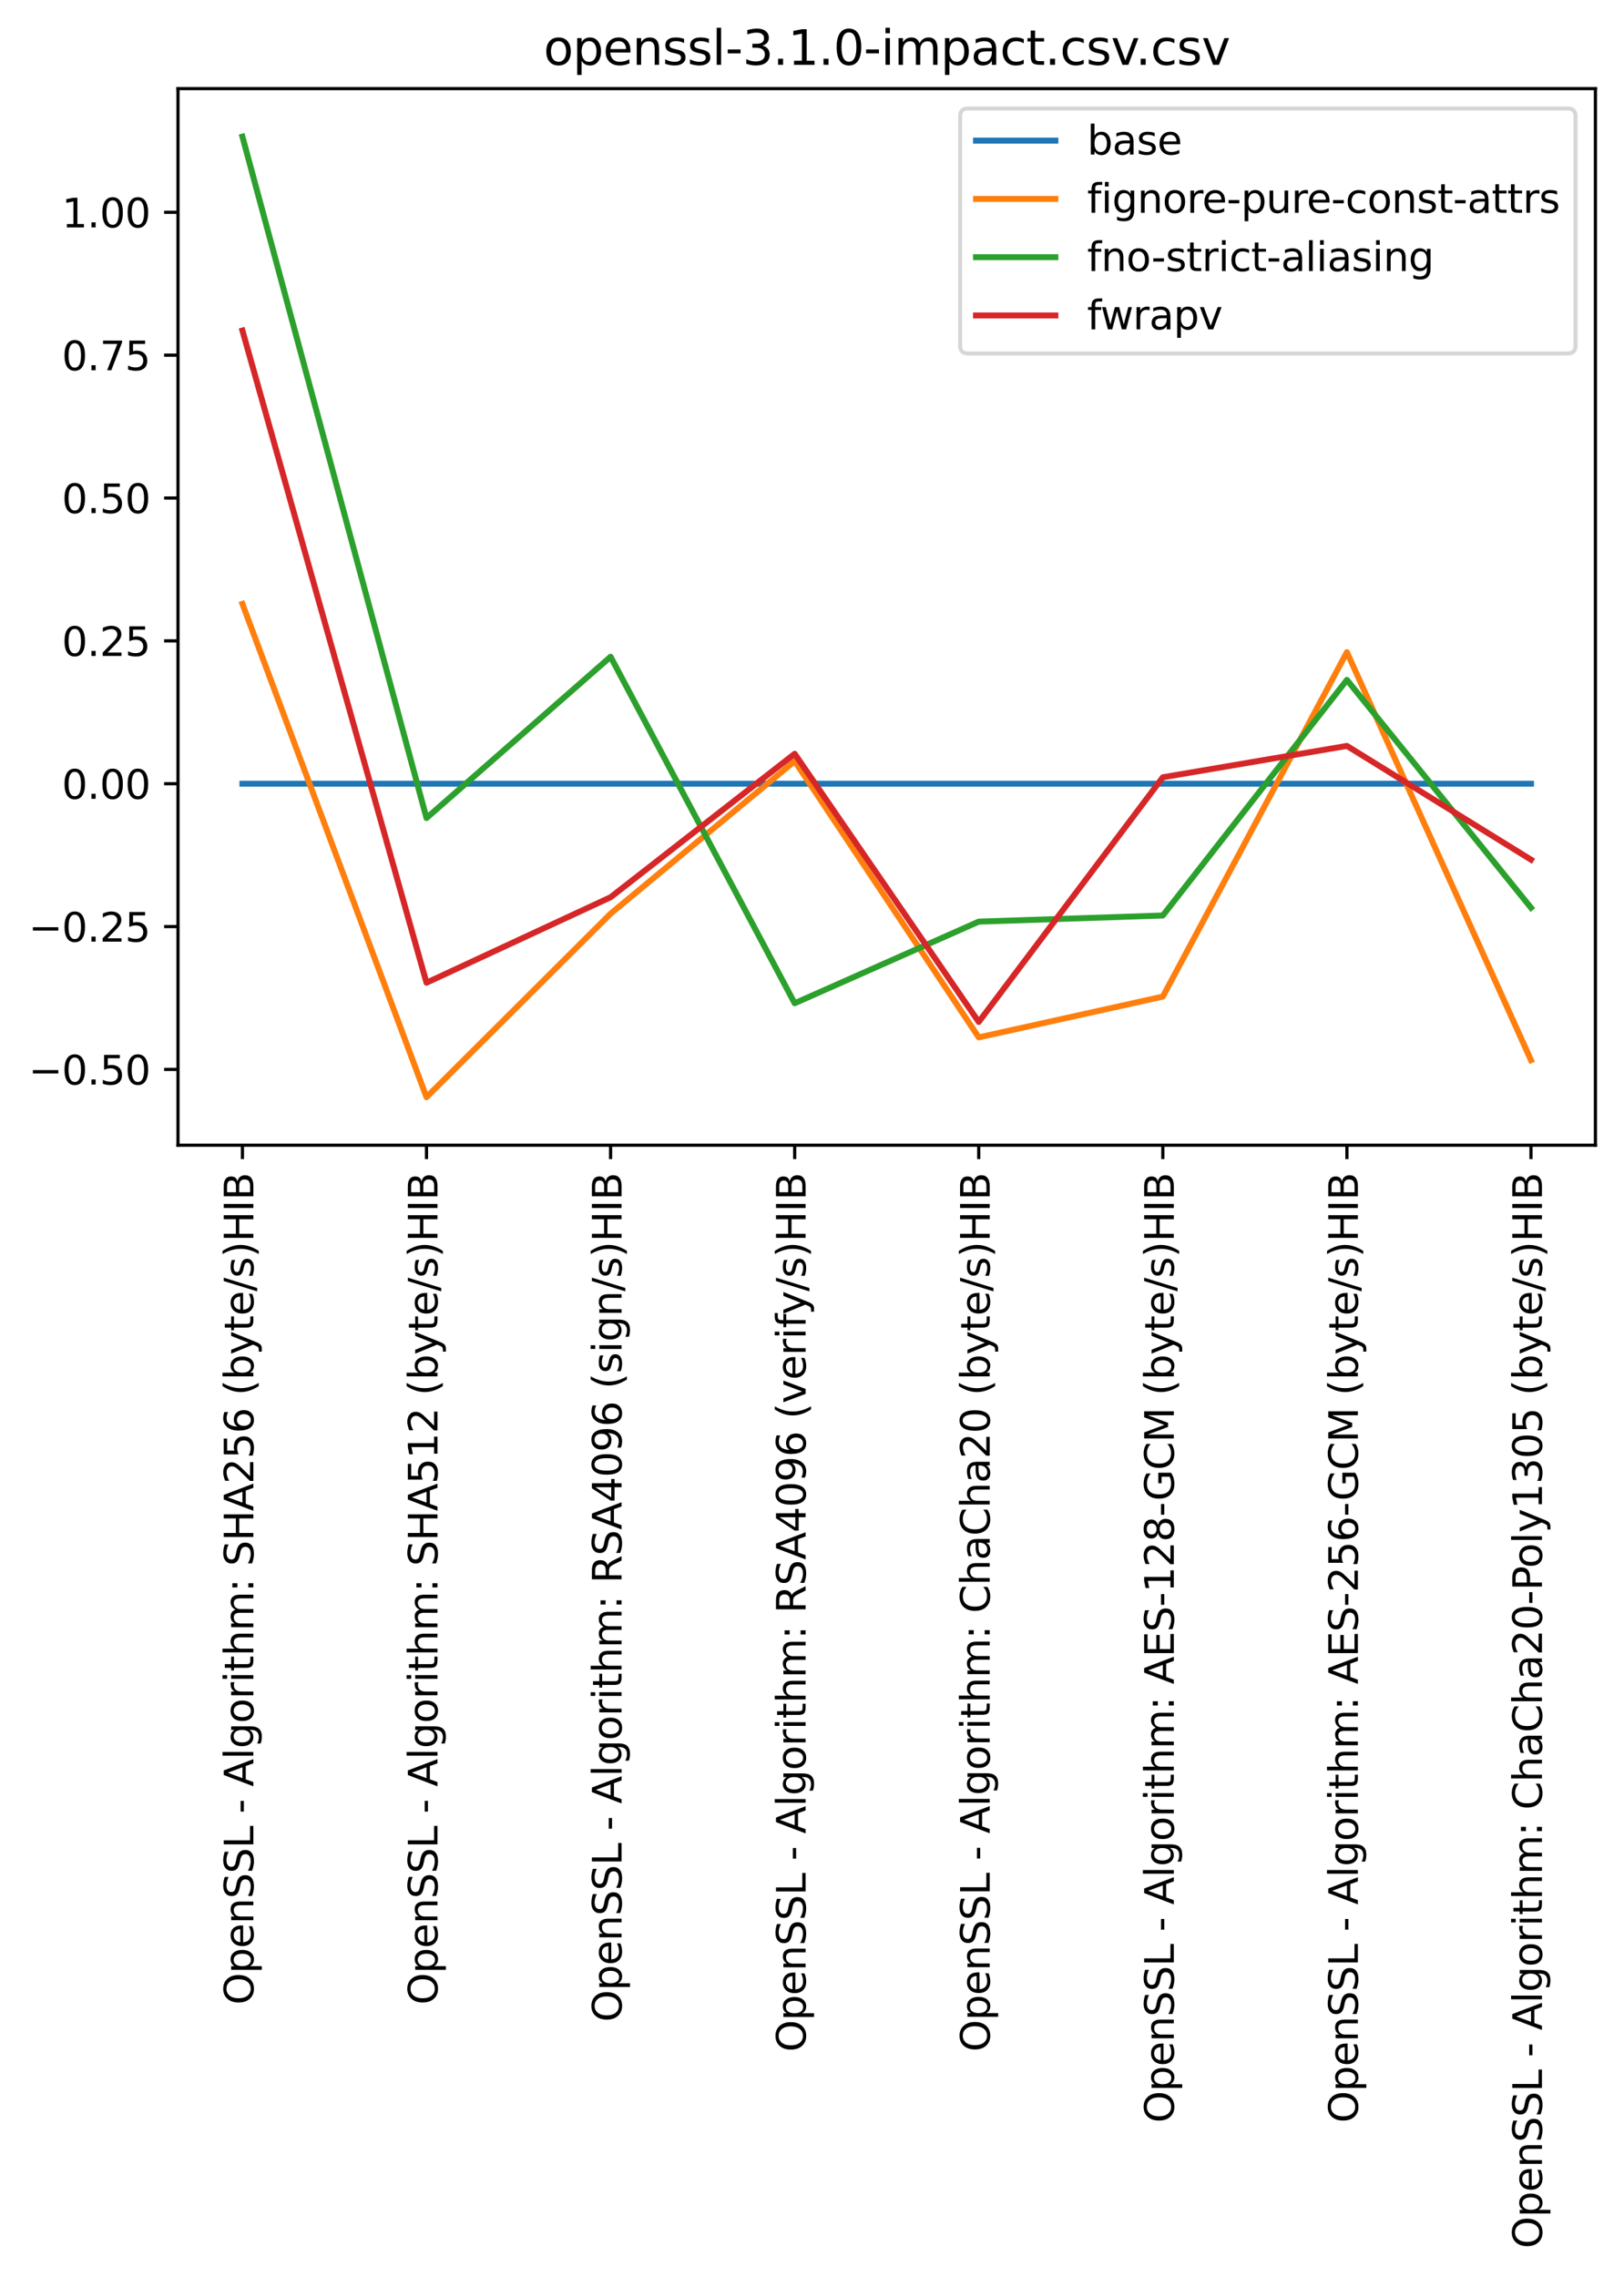 <?xml version="1.0" encoding="utf-8" standalone="no"?>
<!DOCTYPE svg PUBLIC "-//W3C//DTD SVG 1.1//EN"
  "http://www.w3.org/Graphics/SVG/1.1/DTD/svg11.dtd">
<svg xmlns:xlink="http://www.w3.org/1999/xlink" width="409.165pt" height="573.488pt" viewBox="0 0 409.165 573.488" xmlns="http://www.w3.org/2000/svg" version="1.1">
 <defs>
  <style type="text/css">*{stroke-linejoin: round; stroke-linecap: butt}</style>
 </defs>
 <g id="figure_1">
  <g id="patch_1">
   <path d="M 0 573.488 
L 409.165 573.488 
L 409.165 -0 
L 0 -0 
z
" style="fill: #ffffff"/>
  </g>
  <g id="axes_1">
   <g id="patch_2">
    <path d="M 44.845 288.43 
L 401.965 288.43 
L 401.965 22.318 
L 44.845 22.318 
z
" style="fill: #ffffff"/>
   </g>
   <g id="matplotlib.axis_1">
    <g id="xtick_1">
     <g id="line2d_1">
      <defs>
       <path id="m4a44c8bb76" d="M 0 0 
L 0 3.5 
" style="stroke: #000000; stroke-width: 0.8"/>
      </defs>
      <g>
       <use xlink:href="#m4a44c8bb76" x="61.078" y="288.43" style="stroke: #000000; stroke-width: 0.8"/>
      </g>
     </g>
     <g id="text_1">
      <!-- OpenSSL - Algorithm: SHA256 (byte/s)HIB -->
      <g transform="translate(63.837 504.922) rotate(-90) scale(0.1 -0.1)">
       <defs>
        <path id="DejaVuSans-4f" d="M 2522 4238 
Q 1834 4238 1429 3725 
Q 1025 3213 1025 2328 
Q 1025 1447 1429 934 
Q 1834 422 2522 422 
Q 3209 422 3611 934 
Q 4013 1447 4013 2328 
Q 4013 3213 3611 3725 
Q 3209 4238 2522 4238 
z
M 2522 4750 
Q 3503 4750 4090 4092 
Q 4678 3434 4678 2328 
Q 4678 1225 4090 567 
Q 3503 -91 2522 -91 
Q 1538 -91 948 565 
Q 359 1222 359 2328 
Q 359 3434 948 4092 
Q 1538 4750 2522 4750 
z
" transform="scale(0.016)"/>
        <path id="DejaVuSans-70" d="M 1159 525 
L 1159 -1331 
L 581 -1331 
L 581 3500 
L 1159 3500 
L 1159 2969 
Q 1341 3281 1617 3432 
Q 1894 3584 2278 3584 
Q 2916 3584 3314 3078 
Q 3713 2572 3713 1747 
Q 3713 922 3314 415 
Q 2916 -91 2278 -91 
Q 1894 -91 1617 61 
Q 1341 213 1159 525 
z
M 3116 1747 
Q 3116 2381 2855 2742 
Q 2594 3103 2138 3103 
Q 1681 3103 1420 2742 
Q 1159 2381 1159 1747 
Q 1159 1113 1420 752 
Q 1681 391 2138 391 
Q 2594 391 2855 752 
Q 3116 1113 3116 1747 
z
" transform="scale(0.016)"/>
        <path id="DejaVuSans-65" d="M 3597 1894 
L 3597 1613 
L 953 1613 
Q 991 1019 1311 708 
Q 1631 397 2203 397 
Q 2534 397 2845 478 
Q 3156 559 3463 722 
L 3463 178 
Q 3153 47 2828 -22 
Q 2503 -91 2169 -91 
Q 1331 -91 842 396 
Q 353 884 353 1716 
Q 353 2575 817 3079 
Q 1281 3584 2069 3584 
Q 2775 3584 3186 3129 
Q 3597 2675 3597 1894 
z
M 3022 2063 
Q 3016 2534 2758 2815 
Q 2500 3097 2075 3097 
Q 1594 3097 1305 2825 
Q 1016 2553 972 2059 
L 3022 2063 
z
" transform="scale(0.016)"/>
        <path id="DejaVuSans-6e" d="M 3513 2113 
L 3513 0 
L 2938 0 
L 2938 2094 
Q 2938 2591 2744 2837 
Q 2550 3084 2163 3084 
Q 1697 3084 1428 2787 
Q 1159 2491 1159 1978 
L 1159 0 
L 581 0 
L 581 3500 
L 1159 3500 
L 1159 2956 
Q 1366 3272 1645 3428 
Q 1925 3584 2291 3584 
Q 2894 3584 3203 3211 
Q 3513 2838 3513 2113 
z
" transform="scale(0.016)"/>
        <path id="DejaVuSans-53" d="M 3425 4513 
L 3425 3897 
Q 3066 4069 2747 4153 
Q 2428 4238 2131 4238 
Q 1616 4238 1336 4038 
Q 1056 3838 1056 3469 
Q 1056 3159 1242 3001 
Q 1428 2844 1947 2747 
L 2328 2669 
Q 3034 2534 3370 2195 
Q 3706 1856 3706 1288 
Q 3706 609 3251 259 
Q 2797 -91 1919 -91 
Q 1588 -91 1214 -16 
Q 841 59 441 206 
L 441 856 
Q 825 641 1194 531 
Q 1563 422 1919 422 
Q 2459 422 2753 634 
Q 3047 847 3047 1241 
Q 3047 1584 2836 1778 
Q 2625 1972 2144 2069 
L 1759 2144 
Q 1053 2284 737 2584 
Q 422 2884 422 3419 
Q 422 4038 858 4394 
Q 1294 4750 2059 4750 
Q 2388 4750 2728 4690 
Q 3069 4631 3425 4513 
z
" transform="scale(0.016)"/>
        <path id="DejaVuSans-4c" d="M 628 4666 
L 1259 4666 
L 1259 531 
L 3531 531 
L 3531 0 
L 628 0 
L 628 4666 
z
" transform="scale(0.016)"/>
        <path id="DejaVuSans-20" transform="scale(0.016)"/>
        <path id="DejaVuSans-2d" d="M 313 2009 
L 1997 2009 
L 1997 1497 
L 313 1497 
L 313 2009 
z
" transform="scale(0.016)"/>
        <path id="DejaVuSans-41" d="M 2188 4044 
L 1331 1722 
L 3047 1722 
L 2188 4044 
z
M 1831 4666 
L 2547 4666 
L 4325 0 
L 3669 0 
L 3244 1197 
L 1141 1197 
L 716 0 
L 50 0 
L 1831 4666 
z
" transform="scale(0.016)"/>
        <path id="DejaVuSans-6c" d="M 603 4863 
L 1178 4863 
L 1178 0 
L 603 0 
L 603 4863 
z
" transform="scale(0.016)"/>
        <path id="DejaVuSans-67" d="M 2906 1791 
Q 2906 2416 2648 2759 
Q 2391 3103 1925 3103 
Q 1463 3103 1205 2759 
Q 947 2416 947 1791 
Q 947 1169 1205 825 
Q 1463 481 1925 481 
Q 2391 481 2648 825 
Q 2906 1169 2906 1791 
z
M 3481 434 
Q 3481 -459 3084 -895 
Q 2688 -1331 1869 -1331 
Q 1566 -1331 1297 -1286 
Q 1028 -1241 775 -1147 
L 775 -588 
Q 1028 -725 1275 -790 
Q 1522 -856 1778 -856 
Q 2344 -856 2625 -561 
Q 2906 -266 2906 331 
L 2906 616 
Q 2728 306 2450 153 
Q 2172 0 1784 0 
Q 1141 0 747 490 
Q 353 981 353 1791 
Q 353 2603 747 3093 
Q 1141 3584 1784 3584 
Q 2172 3584 2450 3431 
Q 2728 3278 2906 2969 
L 2906 3500 
L 3481 3500 
L 3481 434 
z
" transform="scale(0.016)"/>
        <path id="DejaVuSans-6f" d="M 1959 3097 
Q 1497 3097 1228 2736 
Q 959 2375 959 1747 
Q 959 1119 1226 758 
Q 1494 397 1959 397 
Q 2419 397 2687 759 
Q 2956 1122 2956 1747 
Q 2956 2369 2687 2733 
Q 2419 3097 1959 3097 
z
M 1959 3584 
Q 2709 3584 3137 3096 
Q 3566 2609 3566 1747 
Q 3566 888 3137 398 
Q 2709 -91 1959 -91 
Q 1206 -91 779 398 
Q 353 888 353 1747 
Q 353 2609 779 3096 
Q 1206 3584 1959 3584 
z
" transform="scale(0.016)"/>
        <path id="DejaVuSans-72" d="M 2631 2963 
Q 2534 3019 2420 3045 
Q 2306 3072 2169 3072 
Q 1681 3072 1420 2755 
Q 1159 2438 1159 1844 
L 1159 0 
L 581 0 
L 581 3500 
L 1159 3500 
L 1159 2956 
Q 1341 3275 1631 3429 
Q 1922 3584 2338 3584 
Q 2397 3584 2469 3576 
Q 2541 3569 2628 3553 
L 2631 2963 
z
" transform="scale(0.016)"/>
        <path id="DejaVuSans-69" d="M 603 3500 
L 1178 3500 
L 1178 0 
L 603 0 
L 603 3500 
z
M 603 4863 
L 1178 4863 
L 1178 4134 
L 603 4134 
L 603 4863 
z
" transform="scale(0.016)"/>
        <path id="DejaVuSans-74" d="M 1172 4494 
L 1172 3500 
L 2356 3500 
L 2356 3053 
L 1172 3053 
L 1172 1153 
Q 1172 725 1289 603 
Q 1406 481 1766 481 
L 2356 481 
L 2356 0 
L 1766 0 
Q 1100 0 847 248 
Q 594 497 594 1153 
L 594 3053 
L 172 3053 
L 172 3500 
L 594 3500 
L 594 4494 
L 1172 4494 
z
" transform="scale(0.016)"/>
        <path id="DejaVuSans-68" d="M 3513 2113 
L 3513 0 
L 2938 0 
L 2938 2094 
Q 2938 2591 2744 2837 
Q 2550 3084 2163 3084 
Q 1697 3084 1428 2787 
Q 1159 2491 1159 1978 
L 1159 0 
L 581 0 
L 581 4863 
L 1159 4863 
L 1159 2956 
Q 1366 3272 1645 3428 
Q 1925 3584 2291 3584 
Q 2894 3584 3203 3211 
Q 3513 2838 3513 2113 
z
" transform="scale(0.016)"/>
        <path id="DejaVuSans-6d" d="M 3328 2828 
Q 3544 3216 3844 3400 
Q 4144 3584 4550 3584 
Q 5097 3584 5394 3201 
Q 5691 2819 5691 2113 
L 5691 0 
L 5113 0 
L 5113 2094 
Q 5113 2597 4934 2840 
Q 4756 3084 4391 3084 
Q 3944 3084 3684 2787 
Q 3425 2491 3425 1978 
L 3425 0 
L 2847 0 
L 2847 2094 
Q 2847 2600 2669 2842 
Q 2491 3084 2119 3084 
Q 1678 3084 1418 2786 
Q 1159 2488 1159 1978 
L 1159 0 
L 581 0 
L 581 3500 
L 1159 3500 
L 1159 2956 
Q 1356 3278 1631 3431 
Q 1906 3584 2284 3584 
Q 2666 3584 2933 3390 
Q 3200 3197 3328 2828 
z
" transform="scale(0.016)"/>
        <path id="DejaVuSans-3a" d="M 750 794 
L 1409 794 
L 1409 0 
L 750 0 
L 750 794 
z
M 750 3309 
L 1409 3309 
L 1409 2516 
L 750 2516 
L 750 3309 
z
" transform="scale(0.016)"/>
        <path id="DejaVuSans-48" d="M 628 4666 
L 1259 4666 
L 1259 2753 
L 3553 2753 
L 3553 4666 
L 4184 4666 
L 4184 0 
L 3553 0 
L 3553 2222 
L 1259 2222 
L 1259 0 
L 628 0 
L 628 4666 
z
" transform="scale(0.016)"/>
        <path id="DejaVuSans-32" d="M 1228 531 
L 3431 531 
L 3431 0 
L 469 0 
L 469 531 
Q 828 903 1448 1529 
Q 2069 2156 2228 2338 
Q 2531 2678 2651 2914 
Q 2772 3150 2772 3378 
Q 2772 3750 2511 3984 
Q 2250 4219 1831 4219 
Q 1534 4219 1204 4116 
Q 875 4013 500 3803 
L 500 4441 
Q 881 4594 1212 4672 
Q 1544 4750 1819 4750 
Q 2544 4750 2975 4387 
Q 3406 4025 3406 3419 
Q 3406 3131 3298 2873 
Q 3191 2616 2906 2266 
Q 2828 2175 2409 1742 
Q 1991 1309 1228 531 
z
" transform="scale(0.016)"/>
        <path id="DejaVuSans-35" d="M 691 4666 
L 3169 4666 
L 3169 4134 
L 1269 4134 
L 1269 2991 
Q 1406 3038 1543 3061 
Q 1681 3084 1819 3084 
Q 2600 3084 3056 2656 
Q 3513 2228 3513 1497 
Q 3513 744 3044 326 
Q 2575 -91 1722 -91 
Q 1428 -91 1123 -41 
Q 819 9 494 109 
L 494 744 
Q 775 591 1075 516 
Q 1375 441 1709 441 
Q 2250 441 2565 725 
Q 2881 1009 2881 1497 
Q 2881 1984 2565 2268 
Q 2250 2553 1709 2553 
Q 1456 2553 1204 2497 
Q 953 2441 691 2322 
L 691 4666 
z
" transform="scale(0.016)"/>
        <path id="DejaVuSans-36" d="M 2113 2584 
Q 1688 2584 1439 2293 
Q 1191 2003 1191 1497 
Q 1191 994 1439 701 
Q 1688 409 2113 409 
Q 2538 409 2786 701 
Q 3034 994 3034 1497 
Q 3034 2003 2786 2293 
Q 2538 2584 2113 2584 
z
M 3366 4563 
L 3366 3988 
Q 3128 4100 2886 4159 
Q 2644 4219 2406 4219 
Q 1781 4219 1451 3797 
Q 1122 3375 1075 2522 
Q 1259 2794 1537 2939 
Q 1816 3084 2150 3084 
Q 2853 3084 3261 2657 
Q 3669 2231 3669 1497 
Q 3669 778 3244 343 
Q 2819 -91 2113 -91 
Q 1303 -91 875 529 
Q 447 1150 447 2328 
Q 447 3434 972 4092 
Q 1497 4750 2381 4750 
Q 2619 4750 2861 4703 
Q 3103 4656 3366 4563 
z
" transform="scale(0.016)"/>
        <path id="DejaVuSans-28" d="M 1984 4856 
Q 1566 4138 1362 3434 
Q 1159 2731 1159 2009 
Q 1159 1288 1364 580 
Q 1569 -128 1984 -844 
L 1484 -844 
Q 1016 -109 783 600 
Q 550 1309 550 2009 
Q 550 2706 781 3412 
Q 1013 4119 1484 4856 
L 1984 4856 
z
" transform="scale(0.016)"/>
        <path id="DejaVuSans-62" d="M 3116 1747 
Q 3116 2381 2855 2742 
Q 2594 3103 2138 3103 
Q 1681 3103 1420 2742 
Q 1159 2381 1159 1747 
Q 1159 1113 1420 752 
Q 1681 391 2138 391 
Q 2594 391 2855 752 
Q 3116 1113 3116 1747 
z
M 1159 2969 
Q 1341 3281 1617 3432 
Q 1894 3584 2278 3584 
Q 2916 3584 3314 3078 
Q 3713 2572 3713 1747 
Q 3713 922 3314 415 
Q 2916 -91 2278 -91 
Q 1894 -91 1617 61 
Q 1341 213 1159 525 
L 1159 0 
L 581 0 
L 581 4863 
L 1159 4863 
L 1159 2969 
z
" transform="scale(0.016)"/>
        <path id="DejaVuSans-79" d="M 2059 -325 
Q 1816 -950 1584 -1140 
Q 1353 -1331 966 -1331 
L 506 -1331 
L 506 -850 
L 844 -850 
Q 1081 -850 1212 -737 
Q 1344 -625 1503 -206 
L 1606 56 
L 191 3500 
L 800 3500 
L 1894 763 
L 2988 3500 
L 3597 3500 
L 2059 -325 
z
" transform="scale(0.016)"/>
        <path id="DejaVuSans-2f" d="M 1625 4666 
L 2156 4666 
L 531 -594 
L 0 -594 
L 1625 4666 
z
" transform="scale(0.016)"/>
        <path id="DejaVuSans-73" d="M 2834 3397 
L 2834 2853 
Q 2591 2978 2328 3040 
Q 2066 3103 1784 3103 
Q 1356 3103 1142 2972 
Q 928 2841 928 2578 
Q 928 2378 1081 2264 
Q 1234 2150 1697 2047 
L 1894 2003 
Q 2506 1872 2764 1633 
Q 3022 1394 3022 966 
Q 3022 478 2636 193 
Q 2250 -91 1575 -91 
Q 1294 -91 989 -36 
Q 684 19 347 128 
L 347 722 
Q 666 556 975 473 
Q 1284 391 1588 391 
Q 1994 391 2212 530 
Q 2431 669 2431 922 
Q 2431 1156 2273 1281 
Q 2116 1406 1581 1522 
L 1381 1569 
Q 847 1681 609 1914 
Q 372 2147 372 2553 
Q 372 3047 722 3315 
Q 1072 3584 1716 3584 
Q 2034 3584 2315 3537 
Q 2597 3491 2834 3397 
z
" transform="scale(0.016)"/>
        <path id="DejaVuSans-29" d="M 513 4856 
L 1013 4856 
Q 1481 4119 1714 3412 
Q 1947 2706 1947 2009 
Q 1947 1309 1714 600 
Q 1481 -109 1013 -844 
L 513 -844 
Q 928 -128 1133 580 
Q 1338 1288 1338 2009 
Q 1338 2731 1133 3434 
Q 928 4138 513 4856 
z
" transform="scale(0.016)"/>
        <path id="DejaVuSans-49" d="M 628 4666 
L 1259 4666 
L 1259 0 
L 628 0 
L 628 4666 
z
" transform="scale(0.016)"/>
        <path id="DejaVuSans-42" d="M 1259 2228 
L 1259 519 
L 2272 519 
Q 2781 519 3026 730 
Q 3272 941 3272 1375 
Q 3272 1813 3026 2020 
Q 2781 2228 2272 2228 
L 1259 2228 
z
M 1259 4147 
L 1259 2741 
L 2194 2741 
Q 2656 2741 2882 2914 
Q 3109 3088 3109 3444 
Q 3109 3797 2882 3972 
Q 2656 4147 2194 4147 
L 1259 4147 
z
M 628 4666 
L 2241 4666 
Q 2963 4666 3353 4366 
Q 3744 4066 3744 3513 
Q 3744 3084 3544 2831 
Q 3344 2578 2956 2516 
Q 3422 2416 3680 2098 
Q 3938 1781 3938 1306 
Q 3938 681 3513 340 
Q 3088 0 2303 0 
L 628 0 
L 628 4666 
z
" transform="scale(0.016)"/>
       </defs>
       <use xlink:href="#DejaVuSans-4f"/>
       <use xlink:href="#DejaVuSans-70" x="78.711"/>
       <use xlink:href="#DejaVuSans-65" x="142.188"/>
       <use xlink:href="#DejaVuSans-6e" x="203.711"/>
       <use xlink:href="#DejaVuSans-53" x="267.09"/>
       <use xlink:href="#DejaVuSans-53" x="330.566"/>
       <use xlink:href="#DejaVuSans-4c" x="394.043"/>
       <use xlink:href="#DejaVuSans-20" x="449.756"/>
       <use xlink:href="#DejaVuSans-2d" x="481.543"/>
       <use xlink:href="#DejaVuSans-20" x="517.627"/>
       <use xlink:href="#DejaVuSans-41" x="549.414"/>
       <use xlink:href="#DejaVuSans-6c" x="617.822"/>
       <use xlink:href="#DejaVuSans-67" x="645.605"/>
       <use xlink:href="#DejaVuSans-6f" x="709.082"/>
       <use xlink:href="#DejaVuSans-72" x="770.264"/>
       <use xlink:href="#DejaVuSans-69" x="811.377"/>
       <use xlink:href="#DejaVuSans-74" x="839.16"/>
       <use xlink:href="#DejaVuSans-68" x="878.369"/>
       <use xlink:href="#DejaVuSans-6d" x="941.748"/>
       <use xlink:href="#DejaVuSans-3a" x="1039.16"/>
       <use xlink:href="#DejaVuSans-20" x="1072.852"/>
       <use xlink:href="#DejaVuSans-53" x="1104.639"/>
       <use xlink:href="#DejaVuSans-48" x="1168.115"/>
       <use xlink:href="#DejaVuSans-41" x="1243.311"/>
       <use xlink:href="#DejaVuSans-32" x="1311.719"/>
       <use xlink:href="#DejaVuSans-35" x="1375.342"/>
       <use xlink:href="#DejaVuSans-36" x="1438.965"/>
       <use xlink:href="#DejaVuSans-20" x="1502.588"/>
       <use xlink:href="#DejaVuSans-28" x="1534.375"/>
       <use xlink:href="#DejaVuSans-62" x="1573.389"/>
       <use xlink:href="#DejaVuSans-79" x="1636.865"/>
       <use xlink:href="#DejaVuSans-74" x="1696.045"/>
       <use xlink:href="#DejaVuSans-65" x="1735.254"/>
       <use xlink:href="#DejaVuSans-2f" x="1796.777"/>
       <use xlink:href="#DejaVuSans-73" x="1830.469"/>
       <use xlink:href="#DejaVuSans-29" x="1882.568"/>
       <use xlink:href="#DejaVuSans-48" x="1921.582"/>
       <use xlink:href="#DejaVuSans-49" x="1996.777"/>
       <use xlink:href="#DejaVuSans-42" x="2026.27"/>
      </g>
     </g>
    </g>
    <g id="xtick_2">
     <g id="line2d_2">
      <g>
       <use xlink:href="#m4a44c8bb76" x="107.457" y="288.43" style="stroke: #000000; stroke-width: 0.8"/>
      </g>
     </g>
     <g id="text_2">
      <!-- OpenSSL - Algorithm: SHA512 (byte/s)HIB -->
      <g transform="translate(110.217 504.922) rotate(-90) scale(0.1 -0.1)">
       <defs>
        <path id="DejaVuSans-31" d="M 794 531 
L 1825 531 
L 1825 4091 
L 703 3866 
L 703 4441 
L 1819 4666 
L 2450 4666 
L 2450 531 
L 3481 531 
L 3481 0 
L 794 0 
L 794 531 
z
" transform="scale(0.016)"/>
       </defs>
       <use xlink:href="#DejaVuSans-4f"/>
       <use xlink:href="#DejaVuSans-70" x="78.711"/>
       <use xlink:href="#DejaVuSans-65" x="142.188"/>
       <use xlink:href="#DejaVuSans-6e" x="203.711"/>
       <use xlink:href="#DejaVuSans-53" x="267.09"/>
       <use xlink:href="#DejaVuSans-53" x="330.566"/>
       <use xlink:href="#DejaVuSans-4c" x="394.043"/>
       <use xlink:href="#DejaVuSans-20" x="449.756"/>
       <use xlink:href="#DejaVuSans-2d" x="481.543"/>
       <use xlink:href="#DejaVuSans-20" x="517.627"/>
       <use xlink:href="#DejaVuSans-41" x="549.414"/>
       <use xlink:href="#DejaVuSans-6c" x="617.822"/>
       <use xlink:href="#DejaVuSans-67" x="645.605"/>
       <use xlink:href="#DejaVuSans-6f" x="709.082"/>
       <use xlink:href="#DejaVuSans-72" x="770.264"/>
       <use xlink:href="#DejaVuSans-69" x="811.377"/>
       <use xlink:href="#DejaVuSans-74" x="839.16"/>
       <use xlink:href="#DejaVuSans-68" x="878.369"/>
       <use xlink:href="#DejaVuSans-6d" x="941.748"/>
       <use xlink:href="#DejaVuSans-3a" x="1039.16"/>
       <use xlink:href="#DejaVuSans-20" x="1072.852"/>
       <use xlink:href="#DejaVuSans-53" x="1104.639"/>
       <use xlink:href="#DejaVuSans-48" x="1168.115"/>
       <use xlink:href="#DejaVuSans-41" x="1243.311"/>
       <use xlink:href="#DejaVuSans-35" x="1311.719"/>
       <use xlink:href="#DejaVuSans-31" x="1375.342"/>
       <use xlink:href="#DejaVuSans-32" x="1438.965"/>
       <use xlink:href="#DejaVuSans-20" x="1502.588"/>
       <use xlink:href="#DejaVuSans-28" x="1534.375"/>
       <use xlink:href="#DejaVuSans-62" x="1573.389"/>
       <use xlink:href="#DejaVuSans-79" x="1636.865"/>
       <use xlink:href="#DejaVuSans-74" x="1696.045"/>
       <use xlink:href="#DejaVuSans-65" x="1735.254"/>
       <use xlink:href="#DejaVuSans-2f" x="1796.777"/>
       <use xlink:href="#DejaVuSans-73" x="1830.469"/>
       <use xlink:href="#DejaVuSans-29" x="1882.568"/>
       <use xlink:href="#DejaVuSans-48" x="1921.582"/>
       <use xlink:href="#DejaVuSans-49" x="1996.777"/>
       <use xlink:href="#DejaVuSans-42" x="2026.27"/>
      </g>
     </g>
    </g>
    <g id="xtick_3">
     <g id="line2d_3">
      <g>
       <use xlink:href="#m4a44c8bb76" x="153.836" y="288.43" style="stroke: #000000; stroke-width: 0.8"/>
      </g>
     </g>
     <g id="text_3">
      <!-- OpenSSL - Algorithm: RSA4096 (sign/s)HIB -->
      <g transform="translate(156.596 509.233) rotate(-90) scale(0.1 -0.1)">
       <defs>
        <path id="DejaVuSans-52" d="M 2841 2188 
Q 3044 2119 3236 1894 
Q 3428 1669 3622 1275 
L 4263 0 
L 3584 0 
L 2988 1197 
Q 2756 1666 2539 1819 
Q 2322 1972 1947 1972 
L 1259 1972 
L 1259 0 
L 628 0 
L 628 4666 
L 2053 4666 
Q 2853 4666 3247 4331 
Q 3641 3997 3641 3322 
Q 3641 2881 3436 2590 
Q 3231 2300 2841 2188 
z
M 1259 4147 
L 1259 2491 
L 2053 2491 
Q 2509 2491 2742 2702 
Q 2975 2913 2975 3322 
Q 2975 3731 2742 3939 
Q 2509 4147 2053 4147 
L 1259 4147 
z
" transform="scale(0.016)"/>
        <path id="DejaVuSans-34" d="M 2419 4116 
L 825 1625 
L 2419 1625 
L 2419 4116 
z
M 2253 4666 
L 3047 4666 
L 3047 1625 
L 3713 1625 
L 3713 1100 
L 3047 1100 
L 3047 0 
L 2419 0 
L 2419 1100 
L 313 1100 
L 313 1709 
L 2253 4666 
z
" transform="scale(0.016)"/>
        <path id="DejaVuSans-30" d="M 2034 4250 
Q 1547 4250 1301 3770 
Q 1056 3291 1056 2328 
Q 1056 1369 1301 889 
Q 1547 409 2034 409 
Q 2525 409 2770 889 
Q 3016 1369 3016 2328 
Q 3016 3291 2770 3770 
Q 2525 4250 2034 4250 
z
M 2034 4750 
Q 2819 4750 3233 4129 
Q 3647 3509 3647 2328 
Q 3647 1150 3233 529 
Q 2819 -91 2034 -91 
Q 1250 -91 836 529 
Q 422 1150 422 2328 
Q 422 3509 836 4129 
Q 1250 4750 2034 4750 
z
" transform="scale(0.016)"/>
        <path id="DejaVuSans-39" d="M 703 97 
L 703 672 
Q 941 559 1184 500 
Q 1428 441 1663 441 
Q 2288 441 2617 861 
Q 2947 1281 2994 2138 
Q 2813 1869 2534 1725 
Q 2256 1581 1919 1581 
Q 1219 1581 811 2004 
Q 403 2428 403 3163 
Q 403 3881 828 4315 
Q 1253 4750 1959 4750 
Q 2769 4750 3195 4129 
Q 3622 3509 3622 2328 
Q 3622 1225 3098 567 
Q 2575 -91 1691 -91 
Q 1453 -91 1209 -44 
Q 966 3 703 97 
z
M 1959 2075 
Q 2384 2075 2632 2365 
Q 2881 2656 2881 3163 
Q 2881 3666 2632 3958 
Q 2384 4250 1959 4250 
Q 1534 4250 1286 3958 
Q 1038 3666 1038 3163 
Q 1038 2656 1286 2365 
Q 1534 2075 1959 2075 
z
" transform="scale(0.016)"/>
       </defs>
       <use xlink:href="#DejaVuSans-4f"/>
       <use xlink:href="#DejaVuSans-70" x="78.711"/>
       <use xlink:href="#DejaVuSans-65" x="142.188"/>
       <use xlink:href="#DejaVuSans-6e" x="203.711"/>
       <use xlink:href="#DejaVuSans-53" x="267.09"/>
       <use xlink:href="#DejaVuSans-53" x="330.566"/>
       <use xlink:href="#DejaVuSans-4c" x="394.043"/>
       <use xlink:href="#DejaVuSans-20" x="449.756"/>
       <use xlink:href="#DejaVuSans-2d" x="481.543"/>
       <use xlink:href="#DejaVuSans-20" x="517.627"/>
       <use xlink:href="#DejaVuSans-41" x="549.414"/>
       <use xlink:href="#DejaVuSans-6c" x="617.822"/>
       <use xlink:href="#DejaVuSans-67" x="645.605"/>
       <use xlink:href="#DejaVuSans-6f" x="709.082"/>
       <use xlink:href="#DejaVuSans-72" x="770.264"/>
       <use xlink:href="#DejaVuSans-69" x="811.377"/>
       <use xlink:href="#DejaVuSans-74" x="839.16"/>
       <use xlink:href="#DejaVuSans-68" x="878.369"/>
       <use xlink:href="#DejaVuSans-6d" x="941.748"/>
       <use xlink:href="#DejaVuSans-3a" x="1039.16"/>
       <use xlink:href="#DejaVuSans-20" x="1072.852"/>
       <use xlink:href="#DejaVuSans-52" x="1104.639"/>
       <use xlink:href="#DejaVuSans-53" x="1174.121"/>
       <use xlink:href="#DejaVuSans-41" x="1239.473"/>
       <use xlink:href="#DejaVuSans-34" x="1307.881"/>
       <use xlink:href="#DejaVuSans-30" x="1371.504"/>
       <use xlink:href="#DejaVuSans-39" x="1435.127"/>
       <use xlink:href="#DejaVuSans-36" x="1498.75"/>
       <use xlink:href="#DejaVuSans-20" x="1562.373"/>
       <use xlink:href="#DejaVuSans-28" x="1594.16"/>
       <use xlink:href="#DejaVuSans-73" x="1633.174"/>
       <use xlink:href="#DejaVuSans-69" x="1685.273"/>
       <use xlink:href="#DejaVuSans-67" x="1713.057"/>
       <use xlink:href="#DejaVuSans-6e" x="1776.533"/>
       <use xlink:href="#DejaVuSans-2f" x="1839.912"/>
       <use xlink:href="#DejaVuSans-73" x="1873.604"/>
       <use xlink:href="#DejaVuSans-29" x="1925.703"/>
       <use xlink:href="#DejaVuSans-48" x="1964.717"/>
       <use xlink:href="#DejaVuSans-49" x="2039.912"/>
       <use xlink:href="#DejaVuSans-42" x="2069.404"/>
      </g>
     </g>
    </g>
    <g id="xtick_4">
     <g id="line2d_4">
      <g>
       <use xlink:href="#m4a44c8bb76" x="200.216" y="288.43" style="stroke: #000000; stroke-width: 0.8"/>
      </g>
     </g>
     <g id="text_4">
      <!-- OpenSSL - Algorithm: RSA4096 (verify/s)HIB -->
      <g transform="translate(202.975 516.785) rotate(-90) scale(0.1 -0.1)">
       <defs>
        <path id="DejaVuSans-76" d="M 191 3500 
L 800 3500 
L 1894 563 
L 2988 3500 
L 3597 3500 
L 2284 0 
L 1503 0 
L 191 3500 
z
" transform="scale(0.016)"/>
        <path id="DejaVuSans-66" d="M 2375 4863 
L 2375 4384 
L 1825 4384 
Q 1516 4384 1395 4259 
Q 1275 4134 1275 3809 
L 1275 3500 
L 2222 3500 
L 2222 3053 
L 1275 3053 
L 1275 0 
L 697 0 
L 697 3053 
L 147 3053 
L 147 3500 
L 697 3500 
L 697 3744 
Q 697 4328 969 4595 
Q 1241 4863 1831 4863 
L 2375 4863 
z
" transform="scale(0.016)"/>
       </defs>
       <use xlink:href="#DejaVuSans-4f"/>
       <use xlink:href="#DejaVuSans-70" x="78.711"/>
       <use xlink:href="#DejaVuSans-65" x="142.188"/>
       <use xlink:href="#DejaVuSans-6e" x="203.711"/>
       <use xlink:href="#DejaVuSans-53" x="267.09"/>
       <use xlink:href="#DejaVuSans-53" x="330.566"/>
       <use xlink:href="#DejaVuSans-4c" x="394.043"/>
       <use xlink:href="#DejaVuSans-20" x="449.756"/>
       <use xlink:href="#DejaVuSans-2d" x="481.543"/>
       <use xlink:href="#DejaVuSans-20" x="517.627"/>
       <use xlink:href="#DejaVuSans-41" x="549.414"/>
       <use xlink:href="#DejaVuSans-6c" x="617.822"/>
       <use xlink:href="#DejaVuSans-67" x="645.605"/>
       <use xlink:href="#DejaVuSans-6f" x="709.082"/>
       <use xlink:href="#DejaVuSans-72" x="770.264"/>
       <use xlink:href="#DejaVuSans-69" x="811.377"/>
       <use xlink:href="#DejaVuSans-74" x="839.16"/>
       <use xlink:href="#DejaVuSans-68" x="878.369"/>
       <use xlink:href="#DejaVuSans-6d" x="941.748"/>
       <use xlink:href="#DejaVuSans-3a" x="1039.16"/>
       <use xlink:href="#DejaVuSans-20" x="1072.852"/>
       <use xlink:href="#DejaVuSans-52" x="1104.639"/>
       <use xlink:href="#DejaVuSans-53" x="1174.121"/>
       <use xlink:href="#DejaVuSans-41" x="1239.473"/>
       <use xlink:href="#DejaVuSans-34" x="1307.881"/>
       <use xlink:href="#DejaVuSans-30" x="1371.504"/>
       <use xlink:href="#DejaVuSans-39" x="1435.127"/>
       <use xlink:href="#DejaVuSans-36" x="1498.75"/>
       <use xlink:href="#DejaVuSans-20" x="1562.373"/>
       <use xlink:href="#DejaVuSans-28" x="1594.16"/>
       <use xlink:href="#DejaVuSans-76" x="1633.174"/>
       <use xlink:href="#DejaVuSans-65" x="1692.354"/>
       <use xlink:href="#DejaVuSans-72" x="1753.877"/>
       <use xlink:href="#DejaVuSans-69" x="1794.99"/>
       <use xlink:href="#DejaVuSans-66" x="1822.773"/>
       <use xlink:href="#DejaVuSans-79" x="1856.229"/>
       <use xlink:href="#DejaVuSans-2f" x="1915.408"/>
       <use xlink:href="#DejaVuSans-73" x="1949.1"/>
       <use xlink:href="#DejaVuSans-29" x="2001.199"/>
       <use xlink:href="#DejaVuSans-48" x="2040.213"/>
       <use xlink:href="#DejaVuSans-49" x="2115.408"/>
       <use xlink:href="#DejaVuSans-42" x="2144.9"/>
      </g>
     </g>
    </g>
    <g id="xtick_5">
     <g id="line2d_5">
      <g>
       <use xlink:href="#m4a44c8bb76" x="246.595" y="288.43" style="stroke: #000000; stroke-width: 0.8"/>
      </g>
     </g>
     <g id="text_5">
      <!-- OpenSSL - Algorithm: ChaCha20 (byte/s)HIB -->
      <g transform="translate(249.354 516.747) rotate(-90) scale(0.1 -0.1)">
       <defs>
        <path id="DejaVuSans-43" d="M 4122 4306 
L 4122 3641 
Q 3803 3938 3442 4084 
Q 3081 4231 2675 4231 
Q 1875 4231 1450 3742 
Q 1025 3253 1025 2328 
Q 1025 1406 1450 917 
Q 1875 428 2675 428 
Q 3081 428 3442 575 
Q 3803 722 4122 1019 
L 4122 359 
Q 3791 134 3420 21 
Q 3050 -91 2638 -91 
Q 1578 -91 968 557 
Q 359 1206 359 2328 
Q 359 3453 968 4101 
Q 1578 4750 2638 4750 
Q 3056 4750 3426 4639 
Q 3797 4528 4122 4306 
z
" transform="scale(0.016)"/>
        <path id="DejaVuSans-61" d="M 2194 1759 
Q 1497 1759 1228 1600 
Q 959 1441 959 1056 
Q 959 750 1161 570 
Q 1363 391 1709 391 
Q 2188 391 2477 730 
Q 2766 1069 2766 1631 
L 2766 1759 
L 2194 1759 
z
M 3341 1997 
L 3341 0 
L 2766 0 
L 2766 531 
Q 2569 213 2275 61 
Q 1981 -91 1556 -91 
Q 1019 -91 701 211 
Q 384 513 384 1019 
Q 384 1609 779 1909 
Q 1175 2209 1959 2209 
L 2766 2209 
L 2766 2266 
Q 2766 2663 2505 2880 
Q 2244 3097 1772 3097 
Q 1472 3097 1187 3025 
Q 903 2953 641 2809 
L 641 3341 
Q 956 3463 1253 3523 
Q 1550 3584 1831 3584 
Q 2591 3584 2966 3190 
Q 3341 2797 3341 1997 
z
" transform="scale(0.016)"/>
       </defs>
       <use xlink:href="#DejaVuSans-4f"/>
       <use xlink:href="#DejaVuSans-70" x="78.711"/>
       <use xlink:href="#DejaVuSans-65" x="142.188"/>
       <use xlink:href="#DejaVuSans-6e" x="203.711"/>
       <use xlink:href="#DejaVuSans-53" x="267.09"/>
       <use xlink:href="#DejaVuSans-53" x="330.566"/>
       <use xlink:href="#DejaVuSans-4c" x="394.043"/>
       <use xlink:href="#DejaVuSans-20" x="449.756"/>
       <use xlink:href="#DejaVuSans-2d" x="481.543"/>
       <use xlink:href="#DejaVuSans-20" x="517.627"/>
       <use xlink:href="#DejaVuSans-41" x="549.414"/>
       <use xlink:href="#DejaVuSans-6c" x="617.822"/>
       <use xlink:href="#DejaVuSans-67" x="645.605"/>
       <use xlink:href="#DejaVuSans-6f" x="709.082"/>
       <use xlink:href="#DejaVuSans-72" x="770.264"/>
       <use xlink:href="#DejaVuSans-69" x="811.377"/>
       <use xlink:href="#DejaVuSans-74" x="839.16"/>
       <use xlink:href="#DejaVuSans-68" x="878.369"/>
       <use xlink:href="#DejaVuSans-6d" x="941.748"/>
       <use xlink:href="#DejaVuSans-3a" x="1039.16"/>
       <use xlink:href="#DejaVuSans-20" x="1072.852"/>
       <use xlink:href="#DejaVuSans-43" x="1104.639"/>
       <use xlink:href="#DejaVuSans-68" x="1174.463"/>
       <use xlink:href="#DejaVuSans-61" x="1237.842"/>
       <use xlink:href="#DejaVuSans-43" x="1299.121"/>
       <use xlink:href="#DejaVuSans-68" x="1368.945"/>
       <use xlink:href="#DejaVuSans-61" x="1432.324"/>
       <use xlink:href="#DejaVuSans-32" x="1493.604"/>
       <use xlink:href="#DejaVuSans-30" x="1557.227"/>
       <use xlink:href="#DejaVuSans-20" x="1620.85"/>
       <use xlink:href="#DejaVuSans-28" x="1652.637"/>
       <use xlink:href="#DejaVuSans-62" x="1691.65"/>
       <use xlink:href="#DejaVuSans-79" x="1755.127"/>
       <use xlink:href="#DejaVuSans-74" x="1814.307"/>
       <use xlink:href="#DejaVuSans-65" x="1853.516"/>
       <use xlink:href="#DejaVuSans-2f" x="1915.039"/>
       <use xlink:href="#DejaVuSans-73" x="1948.73"/>
       <use xlink:href="#DejaVuSans-29" x="2000.83"/>
       <use xlink:href="#DejaVuSans-48" x="2039.844"/>
       <use xlink:href="#DejaVuSans-49" x="2115.039"/>
       <use xlink:href="#DejaVuSans-42" x="2144.531"/>
      </g>
     </g>
    </g>
    <g id="xtick_6">
     <g id="line2d_6">
      <g>
       <use xlink:href="#m4a44c8bb76" x="292.974" y="288.43" style="stroke: #000000; stroke-width: 0.8"/>
      </g>
     </g>
     <g id="text_6">
      <!-- OpenSSL - Algorithm: AES-128-GCM (byte/s)HIB -->
      <g transform="translate(295.734 534.658) rotate(-90) scale(0.1 -0.1)">
       <defs>
        <path id="DejaVuSans-45" d="M 628 4666 
L 3578 4666 
L 3578 4134 
L 1259 4134 
L 1259 2753 
L 3481 2753 
L 3481 2222 
L 1259 2222 
L 1259 531 
L 3634 531 
L 3634 0 
L 628 0 
L 628 4666 
z
" transform="scale(0.016)"/>
        <path id="DejaVuSans-38" d="M 2034 2216 
Q 1584 2216 1326 1975 
Q 1069 1734 1069 1313 
Q 1069 891 1326 650 
Q 1584 409 2034 409 
Q 2484 409 2743 651 
Q 3003 894 3003 1313 
Q 3003 1734 2745 1975 
Q 2488 2216 2034 2216 
z
M 1403 2484 
Q 997 2584 770 2862 
Q 544 3141 544 3541 
Q 544 4100 942 4425 
Q 1341 4750 2034 4750 
Q 2731 4750 3128 4425 
Q 3525 4100 3525 3541 
Q 3525 3141 3298 2862 
Q 3072 2584 2669 2484 
Q 3125 2378 3379 2068 
Q 3634 1759 3634 1313 
Q 3634 634 3220 271 
Q 2806 -91 2034 -91 
Q 1263 -91 848 271 
Q 434 634 434 1313 
Q 434 1759 690 2068 
Q 947 2378 1403 2484 
z
M 1172 3481 
Q 1172 3119 1398 2916 
Q 1625 2713 2034 2713 
Q 2441 2713 2670 2916 
Q 2900 3119 2900 3481 
Q 2900 3844 2670 4047 
Q 2441 4250 2034 4250 
Q 1625 4250 1398 4047 
Q 1172 3844 1172 3481 
z
" transform="scale(0.016)"/>
        <path id="DejaVuSans-47" d="M 3809 666 
L 3809 1919 
L 2778 1919 
L 2778 2438 
L 4434 2438 
L 4434 434 
Q 4069 175 3628 42 
Q 3188 -91 2688 -91 
Q 1594 -91 976 548 
Q 359 1188 359 2328 
Q 359 3472 976 4111 
Q 1594 4750 2688 4750 
Q 3144 4750 3555 4637 
Q 3966 4525 4313 4306 
L 4313 3634 
Q 3963 3931 3569 4081 
Q 3175 4231 2741 4231 
Q 1884 4231 1454 3753 
Q 1025 3275 1025 2328 
Q 1025 1384 1454 906 
Q 1884 428 2741 428 
Q 3075 428 3337 486 
Q 3600 544 3809 666 
z
" transform="scale(0.016)"/>
        <path id="DejaVuSans-4d" d="M 628 4666 
L 1569 4666 
L 2759 1491 
L 3956 4666 
L 4897 4666 
L 4897 0 
L 4281 0 
L 4281 4097 
L 3078 897 
L 2444 897 
L 1241 4097 
L 1241 0 
L 628 0 
L 628 4666 
z
" transform="scale(0.016)"/>
       </defs>
       <use xlink:href="#DejaVuSans-4f"/>
       <use xlink:href="#DejaVuSans-70" x="78.711"/>
       <use xlink:href="#DejaVuSans-65" x="142.188"/>
       <use xlink:href="#DejaVuSans-6e" x="203.711"/>
       <use xlink:href="#DejaVuSans-53" x="267.09"/>
       <use xlink:href="#DejaVuSans-53" x="330.566"/>
       <use xlink:href="#DejaVuSans-4c" x="394.043"/>
       <use xlink:href="#DejaVuSans-20" x="449.756"/>
       <use xlink:href="#DejaVuSans-2d" x="481.543"/>
       <use xlink:href="#DejaVuSans-20" x="517.627"/>
       <use xlink:href="#DejaVuSans-41" x="549.414"/>
       <use xlink:href="#DejaVuSans-6c" x="617.822"/>
       <use xlink:href="#DejaVuSans-67" x="645.605"/>
       <use xlink:href="#DejaVuSans-6f" x="709.082"/>
       <use xlink:href="#DejaVuSans-72" x="770.264"/>
       <use xlink:href="#DejaVuSans-69" x="811.377"/>
       <use xlink:href="#DejaVuSans-74" x="839.16"/>
       <use xlink:href="#DejaVuSans-68" x="878.369"/>
       <use xlink:href="#DejaVuSans-6d" x="941.748"/>
       <use xlink:href="#DejaVuSans-3a" x="1039.16"/>
       <use xlink:href="#DejaVuSans-20" x="1072.852"/>
       <use xlink:href="#DejaVuSans-41" x="1104.639"/>
       <use xlink:href="#DejaVuSans-45" x="1173.047"/>
       <use xlink:href="#DejaVuSans-53" x="1236.23"/>
       <use xlink:href="#DejaVuSans-2d" x="1299.707"/>
       <use xlink:href="#DejaVuSans-31" x="1335.791"/>
       <use xlink:href="#DejaVuSans-32" x="1399.414"/>
       <use xlink:href="#DejaVuSans-38" x="1463.037"/>
       <use xlink:href="#DejaVuSans-2d" x="1526.66"/>
       <use xlink:href="#DejaVuSans-47" x="1566.369"/>
       <use xlink:href="#DejaVuSans-43" x="1643.859"/>
       <use xlink:href="#DejaVuSans-4d" x="1713.684"/>
       <use xlink:href="#DejaVuSans-20" x="1799.963"/>
       <use xlink:href="#DejaVuSans-28" x="1831.75"/>
       <use xlink:href="#DejaVuSans-62" x="1870.764"/>
       <use xlink:href="#DejaVuSans-79" x="1934.24"/>
       <use xlink:href="#DejaVuSans-74" x="1993.42"/>
       <use xlink:href="#DejaVuSans-65" x="2032.629"/>
       <use xlink:href="#DejaVuSans-2f" x="2094.152"/>
       <use xlink:href="#DejaVuSans-73" x="2127.844"/>
       <use xlink:href="#DejaVuSans-29" x="2179.943"/>
       <use xlink:href="#DejaVuSans-48" x="2218.957"/>
       <use xlink:href="#DejaVuSans-49" x="2294.152"/>
       <use xlink:href="#DejaVuSans-42" x="2323.645"/>
      </g>
     </g>
    </g>
    <g id="xtick_7">
     <g id="line2d_7">
      <g>
       <use xlink:href="#m4a44c8bb76" x="339.353" y="288.43" style="stroke: #000000; stroke-width: 0.8"/>
      </g>
     </g>
     <g id="text_7">
      <!-- OpenSSL - Algorithm: AES-256-GCM (byte/s)HIB -->
      <g transform="translate(342.113 534.658) rotate(-90) scale(0.1 -0.1)">
       <use xlink:href="#DejaVuSans-4f"/>
       <use xlink:href="#DejaVuSans-70" x="78.711"/>
       <use xlink:href="#DejaVuSans-65" x="142.188"/>
       <use xlink:href="#DejaVuSans-6e" x="203.711"/>
       <use xlink:href="#DejaVuSans-53" x="267.09"/>
       <use xlink:href="#DejaVuSans-53" x="330.566"/>
       <use xlink:href="#DejaVuSans-4c" x="394.043"/>
       <use xlink:href="#DejaVuSans-20" x="449.756"/>
       <use xlink:href="#DejaVuSans-2d" x="481.543"/>
       <use xlink:href="#DejaVuSans-20" x="517.627"/>
       <use xlink:href="#DejaVuSans-41" x="549.414"/>
       <use xlink:href="#DejaVuSans-6c" x="617.822"/>
       <use xlink:href="#DejaVuSans-67" x="645.605"/>
       <use xlink:href="#DejaVuSans-6f" x="709.082"/>
       <use xlink:href="#DejaVuSans-72" x="770.264"/>
       <use xlink:href="#DejaVuSans-69" x="811.377"/>
       <use xlink:href="#DejaVuSans-74" x="839.16"/>
       <use xlink:href="#DejaVuSans-68" x="878.369"/>
       <use xlink:href="#DejaVuSans-6d" x="941.748"/>
       <use xlink:href="#DejaVuSans-3a" x="1039.16"/>
       <use xlink:href="#DejaVuSans-20" x="1072.852"/>
       <use xlink:href="#DejaVuSans-41" x="1104.639"/>
       <use xlink:href="#DejaVuSans-45" x="1173.047"/>
       <use xlink:href="#DejaVuSans-53" x="1236.23"/>
       <use xlink:href="#DejaVuSans-2d" x="1299.707"/>
       <use xlink:href="#DejaVuSans-32" x="1335.791"/>
       <use xlink:href="#DejaVuSans-35" x="1399.414"/>
       <use xlink:href="#DejaVuSans-36" x="1463.037"/>
       <use xlink:href="#DejaVuSans-2d" x="1526.66"/>
       <use xlink:href="#DejaVuSans-47" x="1566.369"/>
       <use xlink:href="#DejaVuSans-43" x="1643.859"/>
       <use xlink:href="#DejaVuSans-4d" x="1713.684"/>
       <use xlink:href="#DejaVuSans-20" x="1799.963"/>
       <use xlink:href="#DejaVuSans-28" x="1831.75"/>
       <use xlink:href="#DejaVuSans-62" x="1870.764"/>
       <use xlink:href="#DejaVuSans-79" x="1934.24"/>
       <use xlink:href="#DejaVuSans-74" x="1993.42"/>
       <use xlink:href="#DejaVuSans-65" x="2032.629"/>
       <use xlink:href="#DejaVuSans-2f" x="2094.152"/>
       <use xlink:href="#DejaVuSans-73" x="2127.844"/>
       <use xlink:href="#DejaVuSans-29" x="2179.943"/>
       <use xlink:href="#DejaVuSans-48" x="2218.957"/>
       <use xlink:href="#DejaVuSans-49" x="2294.152"/>
       <use xlink:href="#DejaVuSans-42" x="2323.645"/>
      </g>
     </g>
    </g>
    <g id="xtick_8">
     <g id="line2d_8">
      <g>
       <use xlink:href="#m4a44c8bb76" x="385.733" y="288.43" style="stroke: #000000; stroke-width: 0.8"/>
      </g>
     </g>
     <g id="text_8">
      <!-- OpenSSL - Algorithm: ChaCha20-Poly1305 (byte/s)HIB -->
      <g transform="translate(388.492 566.288) rotate(-90) scale(0.1 -0.1)">
       <defs>
        <path id="DejaVuSans-50" d="M 1259 4147 
L 1259 2394 
L 2053 2394 
Q 2494 2394 2734 2622 
Q 2975 2850 2975 3272 
Q 2975 3691 2734 3919 
Q 2494 4147 2053 4147 
L 1259 4147 
z
M 628 4666 
L 2053 4666 
Q 2838 4666 3239 4311 
Q 3641 3956 3641 3272 
Q 3641 2581 3239 2228 
Q 2838 1875 2053 1875 
L 1259 1875 
L 1259 0 
L 628 0 
L 628 4666 
z
" transform="scale(0.016)"/>
        <path id="DejaVuSans-33" d="M 2597 2516 
Q 3050 2419 3304 2112 
Q 3559 1806 3559 1356 
Q 3559 666 3084 287 
Q 2609 -91 1734 -91 
Q 1441 -91 1130 -33 
Q 819 25 488 141 
L 488 750 
Q 750 597 1062 519 
Q 1375 441 1716 441 
Q 2309 441 2620 675 
Q 2931 909 2931 1356 
Q 2931 1769 2642 2001 
Q 2353 2234 1838 2234 
L 1294 2234 
L 1294 2753 
L 1863 2753 
Q 2328 2753 2575 2939 
Q 2822 3125 2822 3475 
Q 2822 3834 2567 4026 
Q 2313 4219 1838 4219 
Q 1578 4219 1281 4162 
Q 984 4106 628 3988 
L 628 4550 
Q 988 4650 1302 4700 
Q 1616 4750 1894 4750 
Q 2613 4750 3031 4423 
Q 3450 4097 3450 3541 
Q 3450 3153 3228 2886 
Q 3006 2619 2597 2516 
z
" transform="scale(0.016)"/>
       </defs>
       <use xlink:href="#DejaVuSans-4f"/>
       <use xlink:href="#DejaVuSans-70" x="78.711"/>
       <use xlink:href="#DejaVuSans-65" x="142.188"/>
       <use xlink:href="#DejaVuSans-6e" x="203.711"/>
       <use xlink:href="#DejaVuSans-53" x="267.09"/>
       <use xlink:href="#DejaVuSans-53" x="330.566"/>
       <use xlink:href="#DejaVuSans-4c" x="394.043"/>
       <use xlink:href="#DejaVuSans-20" x="449.756"/>
       <use xlink:href="#DejaVuSans-2d" x="481.543"/>
       <use xlink:href="#DejaVuSans-20" x="517.627"/>
       <use xlink:href="#DejaVuSans-41" x="549.414"/>
       <use xlink:href="#DejaVuSans-6c" x="617.822"/>
       <use xlink:href="#DejaVuSans-67" x="645.605"/>
       <use xlink:href="#DejaVuSans-6f" x="709.082"/>
       <use xlink:href="#DejaVuSans-72" x="770.264"/>
       <use xlink:href="#DejaVuSans-69" x="811.377"/>
       <use xlink:href="#DejaVuSans-74" x="839.16"/>
       <use xlink:href="#DejaVuSans-68" x="878.369"/>
       <use xlink:href="#DejaVuSans-6d" x="941.748"/>
       <use xlink:href="#DejaVuSans-3a" x="1039.16"/>
       <use xlink:href="#DejaVuSans-20" x="1072.852"/>
       <use xlink:href="#DejaVuSans-43" x="1104.639"/>
       <use xlink:href="#DejaVuSans-68" x="1174.463"/>
       <use xlink:href="#DejaVuSans-61" x="1237.842"/>
       <use xlink:href="#DejaVuSans-43" x="1299.121"/>
       <use xlink:href="#DejaVuSans-68" x="1368.945"/>
       <use xlink:href="#DejaVuSans-61" x="1432.324"/>
       <use xlink:href="#DejaVuSans-32" x="1493.604"/>
       <use xlink:href="#DejaVuSans-30" x="1557.227"/>
       <use xlink:href="#DejaVuSans-2d" x="1620.85"/>
       <use xlink:href="#DejaVuSans-50" x="1656.934"/>
       <use xlink:href="#DejaVuSans-6f" x="1713.611"/>
       <use xlink:href="#DejaVuSans-6c" x="1774.793"/>
       <use xlink:href="#DejaVuSans-79" x="1802.576"/>
       <use xlink:href="#DejaVuSans-31" x="1861.756"/>
       <use xlink:href="#DejaVuSans-33" x="1925.379"/>
       <use xlink:href="#DejaVuSans-30" x="1989.002"/>
       <use xlink:href="#DejaVuSans-35" x="2052.625"/>
       <use xlink:href="#DejaVuSans-20" x="2116.248"/>
       <use xlink:href="#DejaVuSans-28" x="2148.035"/>
       <use xlink:href="#DejaVuSans-62" x="2187.049"/>
       <use xlink:href="#DejaVuSans-79" x="2250.525"/>
       <use xlink:href="#DejaVuSans-74" x="2309.705"/>
       <use xlink:href="#DejaVuSans-65" x="2348.914"/>
       <use xlink:href="#DejaVuSans-2f" x="2410.438"/>
       <use xlink:href="#DejaVuSans-73" x="2444.129"/>
       <use xlink:href="#DejaVuSans-29" x="2496.229"/>
       <use xlink:href="#DejaVuSans-48" x="2535.242"/>
       <use xlink:href="#DejaVuSans-49" x="2610.438"/>
       <use xlink:href="#DejaVuSans-42" x="2639.93"/>
      </g>
     </g>
    </g>
   </g>
   <g id="matplotlib.axis_2">
    <g id="ytick_1">
     <g id="line2d_9">
      <defs>
       <path id="md018d84202" d="M 0 0 
L -3.5 0 
" style="stroke: #000000; stroke-width: 0.8"/>
      </defs>
      <g>
       <use xlink:href="#md018d84202" x="44.845" y="269.347" style="stroke: #000000; stroke-width: 0.8"/>
      </g>
     </g>
     <g id="text_9">
      <!-- −0.50 -->
      <g transform="translate(7.2 273.147) scale(0.1 -0.1)">
       <defs>
        <path id="DejaVuSans-2212" d="M 678 2272 
L 4684 2272 
L 4684 1741 
L 678 1741 
L 678 2272 
z
" transform="scale(0.016)"/>
        <path id="DejaVuSans-2e" d="M 684 794 
L 1344 794 
L 1344 0 
L 684 0 
L 684 794 
z
" transform="scale(0.016)"/>
       </defs>
       <use xlink:href="#DejaVuSans-2212"/>
       <use xlink:href="#DejaVuSans-30" x="83.789"/>
       <use xlink:href="#DejaVuSans-2e" x="147.412"/>
       <use xlink:href="#DejaVuSans-35" x="179.199"/>
       <use xlink:href="#DejaVuSans-30" x="242.822"/>
      </g>
     </g>
    </g>
    <g id="ytick_2">
     <g id="line2d_10">
      <g>
       <use xlink:href="#md018d84202" x="44.845" y="233.368" style="stroke: #000000; stroke-width: 0.8"/>
      </g>
     </g>
     <g id="text_10">
      <!-- −0.25 -->
      <g transform="translate(7.2 237.167) scale(0.1 -0.1)">
       <use xlink:href="#DejaVuSans-2212"/>
       <use xlink:href="#DejaVuSans-30" x="83.789"/>
       <use xlink:href="#DejaVuSans-2e" x="147.412"/>
       <use xlink:href="#DejaVuSans-32" x="179.199"/>
       <use xlink:href="#DejaVuSans-35" x="242.822"/>
      </g>
     </g>
    </g>
    <g id="ytick_3">
     <g id="line2d_11">
      <g>
       <use xlink:href="#md018d84202" x="44.845" y="197.388" style="stroke: #000000; stroke-width: 0.8"/>
      </g>
     </g>
     <g id="text_11">
      <!-- 0.00 -->
      <g transform="translate(15.58 201.188) scale(0.1 -0.1)">
       <use xlink:href="#DejaVuSans-30"/>
       <use xlink:href="#DejaVuSans-2e" x="63.623"/>
       <use xlink:href="#DejaVuSans-30" x="95.41"/>
       <use xlink:href="#DejaVuSans-30" x="159.033"/>
      </g>
     </g>
    </g>
    <g id="ytick_4">
     <g id="line2d_12">
      <g>
       <use xlink:href="#md018d84202" x="44.845" y="161.409" style="stroke: #000000; stroke-width: 0.8"/>
      </g>
     </g>
     <g id="text_12">
      <!-- 0.25 -->
      <g transform="translate(15.58 165.208) scale(0.1 -0.1)">
       <use xlink:href="#DejaVuSans-30"/>
       <use xlink:href="#DejaVuSans-2e" x="63.623"/>
       <use xlink:href="#DejaVuSans-32" x="95.41"/>
       <use xlink:href="#DejaVuSans-35" x="159.033"/>
      </g>
     </g>
    </g>
    <g id="ytick_5">
     <g id="line2d_13">
      <g>
       <use xlink:href="#md018d84202" x="44.845" y="125.429" style="stroke: #000000; stroke-width: 0.8"/>
      </g>
     </g>
     <g id="text_13">
      <!-- 0.50 -->
      <g transform="translate(15.58 129.229) scale(0.1 -0.1)">
       <use xlink:href="#DejaVuSans-30"/>
       <use xlink:href="#DejaVuSans-2e" x="63.623"/>
       <use xlink:href="#DejaVuSans-35" x="95.41"/>
       <use xlink:href="#DejaVuSans-30" x="159.033"/>
      </g>
     </g>
    </g>
    <g id="ytick_6">
     <g id="line2d_14">
      <g>
       <use xlink:href="#md018d84202" x="44.845" y="89.45" style="stroke: #000000; stroke-width: 0.8"/>
      </g>
     </g>
     <g id="text_14">
      <!-- 0.75 -->
      <g transform="translate(15.58 93.249) scale(0.1 -0.1)">
       <defs>
        <path id="DejaVuSans-37" d="M 525 4666 
L 3525 4666 
L 3525 4397 
L 1831 0 
L 1172 0 
L 2766 4134 
L 525 4134 
L 525 4666 
z
" transform="scale(0.016)"/>
       </defs>
       <use xlink:href="#DejaVuSans-30"/>
       <use xlink:href="#DejaVuSans-2e" x="63.623"/>
       <use xlink:href="#DejaVuSans-37" x="95.41"/>
       <use xlink:href="#DejaVuSans-35" x="159.033"/>
      </g>
     </g>
    </g>
    <g id="ytick_7">
     <g id="line2d_15">
      <g>
       <use xlink:href="#md018d84202" x="44.845" y="53.47" style="stroke: #000000; stroke-width: 0.8"/>
      </g>
     </g>
     <g id="text_15">
      <!-- 1.00 -->
      <g transform="translate(15.58 57.27) scale(0.1 -0.1)">
       <use xlink:href="#DejaVuSans-31"/>
       <use xlink:href="#DejaVuSans-2e" x="63.623"/>
       <use xlink:href="#DejaVuSans-30" x="95.41"/>
       <use xlink:href="#DejaVuSans-30" x="159.033"/>
      </g>
     </g>
    </g>
   </g>
   <g id="line2d_16">
    <path d="M 61.078 197.388 
L 107.457 197.388 
L 153.836 197.388 
L 200.216 197.388 
L 246.595 197.388 
L 292.974 197.388 
L 339.353 197.388 
L 385.733 197.388 
" clip-path="url(#p654cdbf11d)" style="fill: none; stroke: #1f77b4; stroke-width: 1.5; stroke-linecap: square"/>
   </g>
   <g id="line2d_17">
    <path d="M 61.078 152.096 
L 107.457 276.334 
L 153.836 230.119 
L 200.216 191.693 
L 246.595 261.274 
L 292.974 251.004 
L 339.353 164.257 
L 385.733 267.014 
" clip-path="url(#p654cdbf11d)" style="fill: none; stroke: #ff7f0e; stroke-width: 1.5; stroke-linecap: square"/>
   </g>
   <g id="line2d_18">
    <path d="M 61.078 34.414 
L 107.457 206.036 
L 153.836 165.41 
L 200.216 252.683 
L 246.595 232.121 
L 292.974 230.577 
L 339.353 171.24 
L 385.733 228.628 
" clip-path="url(#p654cdbf11d)" style="fill: none; stroke: #2ca02c; stroke-width: 1.5; stroke-linecap: square"/>
   </g>
   <g id="line2d_19">
    <path d="M 61.078 83.249 
L 107.457 247.511 
L 153.836 225.98 
L 200.216 189.85 
L 246.595 257.389 
L 292.974 195.763 
L 339.353 187.864 
L 385.733 216.516 
" clip-path="url(#p654cdbf11d)" style="fill: none; stroke: #d62728; stroke-width: 1.5; stroke-linecap: square"/>
   </g>
   <g id="patch_3">
    <path d="M 44.845 288.43 
L 44.845 22.318 
" style="fill: none; stroke: #000000; stroke-width: 0.8; stroke-linejoin: miter; stroke-linecap: square"/>
   </g>
   <g id="patch_4">
    <path d="M 401.965 288.43 
L 401.965 22.318 
" style="fill: none; stroke: #000000; stroke-width: 0.8; stroke-linejoin: miter; stroke-linecap: square"/>
   </g>
   <g id="patch_5">
    <path d="M 44.845 288.43 
L 401.965 288.43 
" style="fill: none; stroke: #000000; stroke-width: 0.8; stroke-linejoin: miter; stroke-linecap: square"/>
   </g>
   <g id="patch_6">
    <path d="M 44.845 22.318 
L 401.965 22.318 
" style="fill: none; stroke: #000000; stroke-width: 0.8; stroke-linejoin: miter; stroke-linecap: square"/>
   </g>
   <g id="text_16">
    <!-- openssl-3.1.0-impact.csv.csv -->
    <g transform="translate(136.968 16.318) scale(0.12 -0.12)">
     <defs>
      <path id="DejaVuSans-63" d="M 3122 3366 
L 3122 2828 
Q 2878 2963 2633 3030 
Q 2388 3097 2138 3097 
Q 1578 3097 1268 2742 
Q 959 2388 959 1747 
Q 959 1106 1268 751 
Q 1578 397 2138 397 
Q 2388 397 2633 464 
Q 2878 531 3122 666 
L 3122 134 
Q 2881 22 2623 -34 
Q 2366 -91 2075 -91 
Q 1284 -91 818 406 
Q 353 903 353 1747 
Q 353 2603 823 3093 
Q 1294 3584 2113 3584 
Q 2378 3584 2631 3529 
Q 2884 3475 3122 3366 
z
" transform="scale(0.016)"/>
     </defs>
     <use xlink:href="#DejaVuSans-6f"/>
     <use xlink:href="#DejaVuSans-70" x="61.182"/>
     <use xlink:href="#DejaVuSans-65" x="124.658"/>
     <use xlink:href="#DejaVuSans-6e" x="186.182"/>
     <use xlink:href="#DejaVuSans-73" x="249.561"/>
     <use xlink:href="#DejaVuSans-73" x="301.66"/>
     <use xlink:href="#DejaVuSans-6c" x="353.76"/>
     <use xlink:href="#DejaVuSans-2d" x="381.543"/>
     <use xlink:href="#DejaVuSans-33" x="417.627"/>
     <use xlink:href="#DejaVuSans-2e" x="481.25"/>
     <use xlink:href="#DejaVuSans-31" x="513.037"/>
     <use xlink:href="#DejaVuSans-2e" x="576.66"/>
     <use xlink:href="#DejaVuSans-30" x="608.447"/>
     <use xlink:href="#DejaVuSans-2d" x="672.07"/>
     <use xlink:href="#DejaVuSans-69" x="708.154"/>
     <use xlink:href="#DejaVuSans-6d" x="735.938"/>
     <use xlink:href="#DejaVuSans-70" x="833.35"/>
     <use xlink:href="#DejaVuSans-61" x="896.826"/>
     <use xlink:href="#DejaVuSans-63" x="958.105"/>
     <use xlink:href="#DejaVuSans-74" x="1013.086"/>
     <use xlink:href="#DejaVuSans-2e" x="1052.295"/>
     <use xlink:href="#DejaVuSans-63" x="1084.082"/>
     <use xlink:href="#DejaVuSans-73" x="1139.062"/>
     <use xlink:href="#DejaVuSans-76" x="1191.162"/>
     <use xlink:href="#DejaVuSans-2e" x="1242.592"/>
     <use xlink:href="#DejaVuSans-63" x="1274.379"/>
     <use xlink:href="#DejaVuSans-73" x="1329.359"/>
     <use xlink:href="#DejaVuSans-76" x="1381.459"/>
    </g>
   </g>
   <g id="legend_1">
    <g id="patch_7">
     <path d="M 243.901 89.031 
L 394.965 89.031 
Q 396.965 89.031 396.965 87.031 
L 396.965 29.318 
Q 396.965 27.318 394.965 27.318 
L 243.901 27.318 
Q 241.901 27.318 241.901 29.318 
L 241.901 87.031 
Q 241.901 89.031 243.901 89.031 
z
" style="fill: #ffffff; opacity: 0.8; stroke: #cccccc; stroke-linejoin: miter"/>
    </g>
    <g id="line2d_20">
     <path d="M 245.901 35.417 
L 255.901 35.417 
L 265.901 35.417 
" style="fill: none; stroke: #1f77b4; stroke-width: 1.5; stroke-linecap: square"/>
    </g>
    <g id="text_17">
     <!-- base -->
     <g transform="translate(273.901 38.917) scale(0.1 -0.1)">
      <use xlink:href="#DejaVuSans-62"/>
      <use xlink:href="#DejaVuSans-61" x="63.477"/>
      <use xlink:href="#DejaVuSans-73" x="124.756"/>
      <use xlink:href="#DejaVuSans-65" x="176.855"/>
     </g>
    </g>
    <g id="line2d_21">
     <path d="M 245.901 50.095 
L 255.901 50.095 
L 265.901 50.095 
" style="fill: none; stroke: #ff7f0e; stroke-width: 1.5; stroke-linecap: square"/>
    </g>
    <g id="text_18">
     <!-- fignore-pure-const-attrs -->
     <g transform="translate(273.901 53.595) scale(0.1 -0.1)">
      <defs>
       <path id="DejaVuSans-75" d="M 544 1381 
L 544 3500 
L 1119 3500 
L 1119 1403 
Q 1119 906 1312 657 
Q 1506 409 1894 409 
Q 2359 409 2629 706 
Q 2900 1003 2900 1516 
L 2900 3500 
L 3475 3500 
L 3475 0 
L 2900 0 
L 2900 538 
Q 2691 219 2414 64 
Q 2138 -91 1772 -91 
Q 1169 -91 856 284 
Q 544 659 544 1381 
z
M 1991 3584 
L 1991 3584 
z
" transform="scale(0.016)"/>
      </defs>
      <use xlink:href="#DejaVuSans-66"/>
      <use xlink:href="#DejaVuSans-69" x="35.205"/>
      <use xlink:href="#DejaVuSans-67" x="62.988"/>
      <use xlink:href="#DejaVuSans-6e" x="126.465"/>
      <use xlink:href="#DejaVuSans-6f" x="189.844"/>
      <use xlink:href="#DejaVuSans-72" x="251.025"/>
      <use xlink:href="#DejaVuSans-65" x="289.889"/>
      <use xlink:href="#DejaVuSans-2d" x="351.412"/>
      <use xlink:href="#DejaVuSans-70" x="387.496"/>
      <use xlink:href="#DejaVuSans-75" x="450.973"/>
      <use xlink:href="#DejaVuSans-72" x="514.352"/>
      <use xlink:href="#DejaVuSans-65" x="553.215"/>
      <use xlink:href="#DejaVuSans-2d" x="614.738"/>
      <use xlink:href="#DejaVuSans-63" x="650.822"/>
      <use xlink:href="#DejaVuSans-6f" x="705.803"/>
      <use xlink:href="#DejaVuSans-6e" x="766.984"/>
      <use xlink:href="#DejaVuSans-73" x="830.363"/>
      <use xlink:href="#DejaVuSans-74" x="882.463"/>
      <use xlink:href="#DejaVuSans-2d" x="921.672"/>
      <use xlink:href="#DejaVuSans-61" x="957.756"/>
      <use xlink:href="#DejaVuSans-74" x="1019.035"/>
      <use xlink:href="#DejaVuSans-74" x="1058.244"/>
      <use xlink:href="#DejaVuSans-72" x="1097.453"/>
      <use xlink:href="#DejaVuSans-73" x="1138.566"/>
     </g>
    </g>
    <g id="line2d_22">
     <path d="M 245.901 64.773 
L 255.901 64.773 
L 265.901 64.773 
" style="fill: none; stroke: #2ca02c; stroke-width: 1.5; stroke-linecap: square"/>
    </g>
    <g id="text_19">
     <!-- fno-strict-aliasing -->
     <g transform="translate(273.901 68.273) scale(0.1 -0.1)">
      <use xlink:href="#DejaVuSans-66"/>
      <use xlink:href="#DejaVuSans-6e" x="35.205"/>
      <use xlink:href="#DejaVuSans-6f" x="98.584"/>
      <use xlink:href="#DejaVuSans-2d" x="161.641"/>
      <use xlink:href="#DejaVuSans-73" x="197.725"/>
      <use xlink:href="#DejaVuSans-74" x="249.824"/>
      <use xlink:href="#DejaVuSans-72" x="289.033"/>
      <use xlink:href="#DejaVuSans-69" x="330.146"/>
      <use xlink:href="#DejaVuSans-63" x="357.93"/>
      <use xlink:href="#DejaVuSans-74" x="412.91"/>
      <use xlink:href="#DejaVuSans-2d" x="452.119"/>
      <use xlink:href="#DejaVuSans-61" x="488.203"/>
      <use xlink:href="#DejaVuSans-6c" x="549.482"/>
      <use xlink:href="#DejaVuSans-69" x="577.266"/>
      <use xlink:href="#DejaVuSans-61" x="605.049"/>
      <use xlink:href="#DejaVuSans-73" x="666.328"/>
      <use xlink:href="#DejaVuSans-69" x="718.428"/>
      <use xlink:href="#DejaVuSans-6e" x="746.211"/>
      <use xlink:href="#DejaVuSans-67" x="809.59"/>
     </g>
    </g>
    <g id="line2d_23">
     <path d="M 245.901 79.451 
L 255.901 79.451 
L 265.901 79.451 
" style="fill: none; stroke: #d62728; stroke-width: 1.5; stroke-linecap: square"/>
    </g>
    <g id="text_20">
     <!-- fwrapv -->
     <g transform="translate(273.901 82.951) scale(0.1 -0.1)">
      <defs>
       <path id="DejaVuSans-77" d="M 269 3500 
L 844 3500 
L 1563 769 
L 2278 3500 
L 2956 3500 
L 3675 769 
L 4391 3500 
L 4966 3500 
L 4050 0 
L 3372 0 
L 2619 2869 
L 1863 0 
L 1184 0 
L 269 3500 
z
" transform="scale(0.016)"/>
      </defs>
      <use xlink:href="#DejaVuSans-66"/>
      <use xlink:href="#DejaVuSans-77" x="33.455"/>
      <use xlink:href="#DejaVuSans-72" x="115.242"/>
      <use xlink:href="#DejaVuSans-61" x="156.355"/>
      <use xlink:href="#DejaVuSans-70" x="217.635"/>
      <use xlink:href="#DejaVuSans-76" x="281.111"/>
     </g>
    </g>
   </g>
  </g>
 </g>
 <defs>
  <clipPath id="p654cdbf11d">
   <rect x="44.845" y="22.318" width="357.12" height="266.112"/>
  </clipPath>
 </defs>
</svg>
